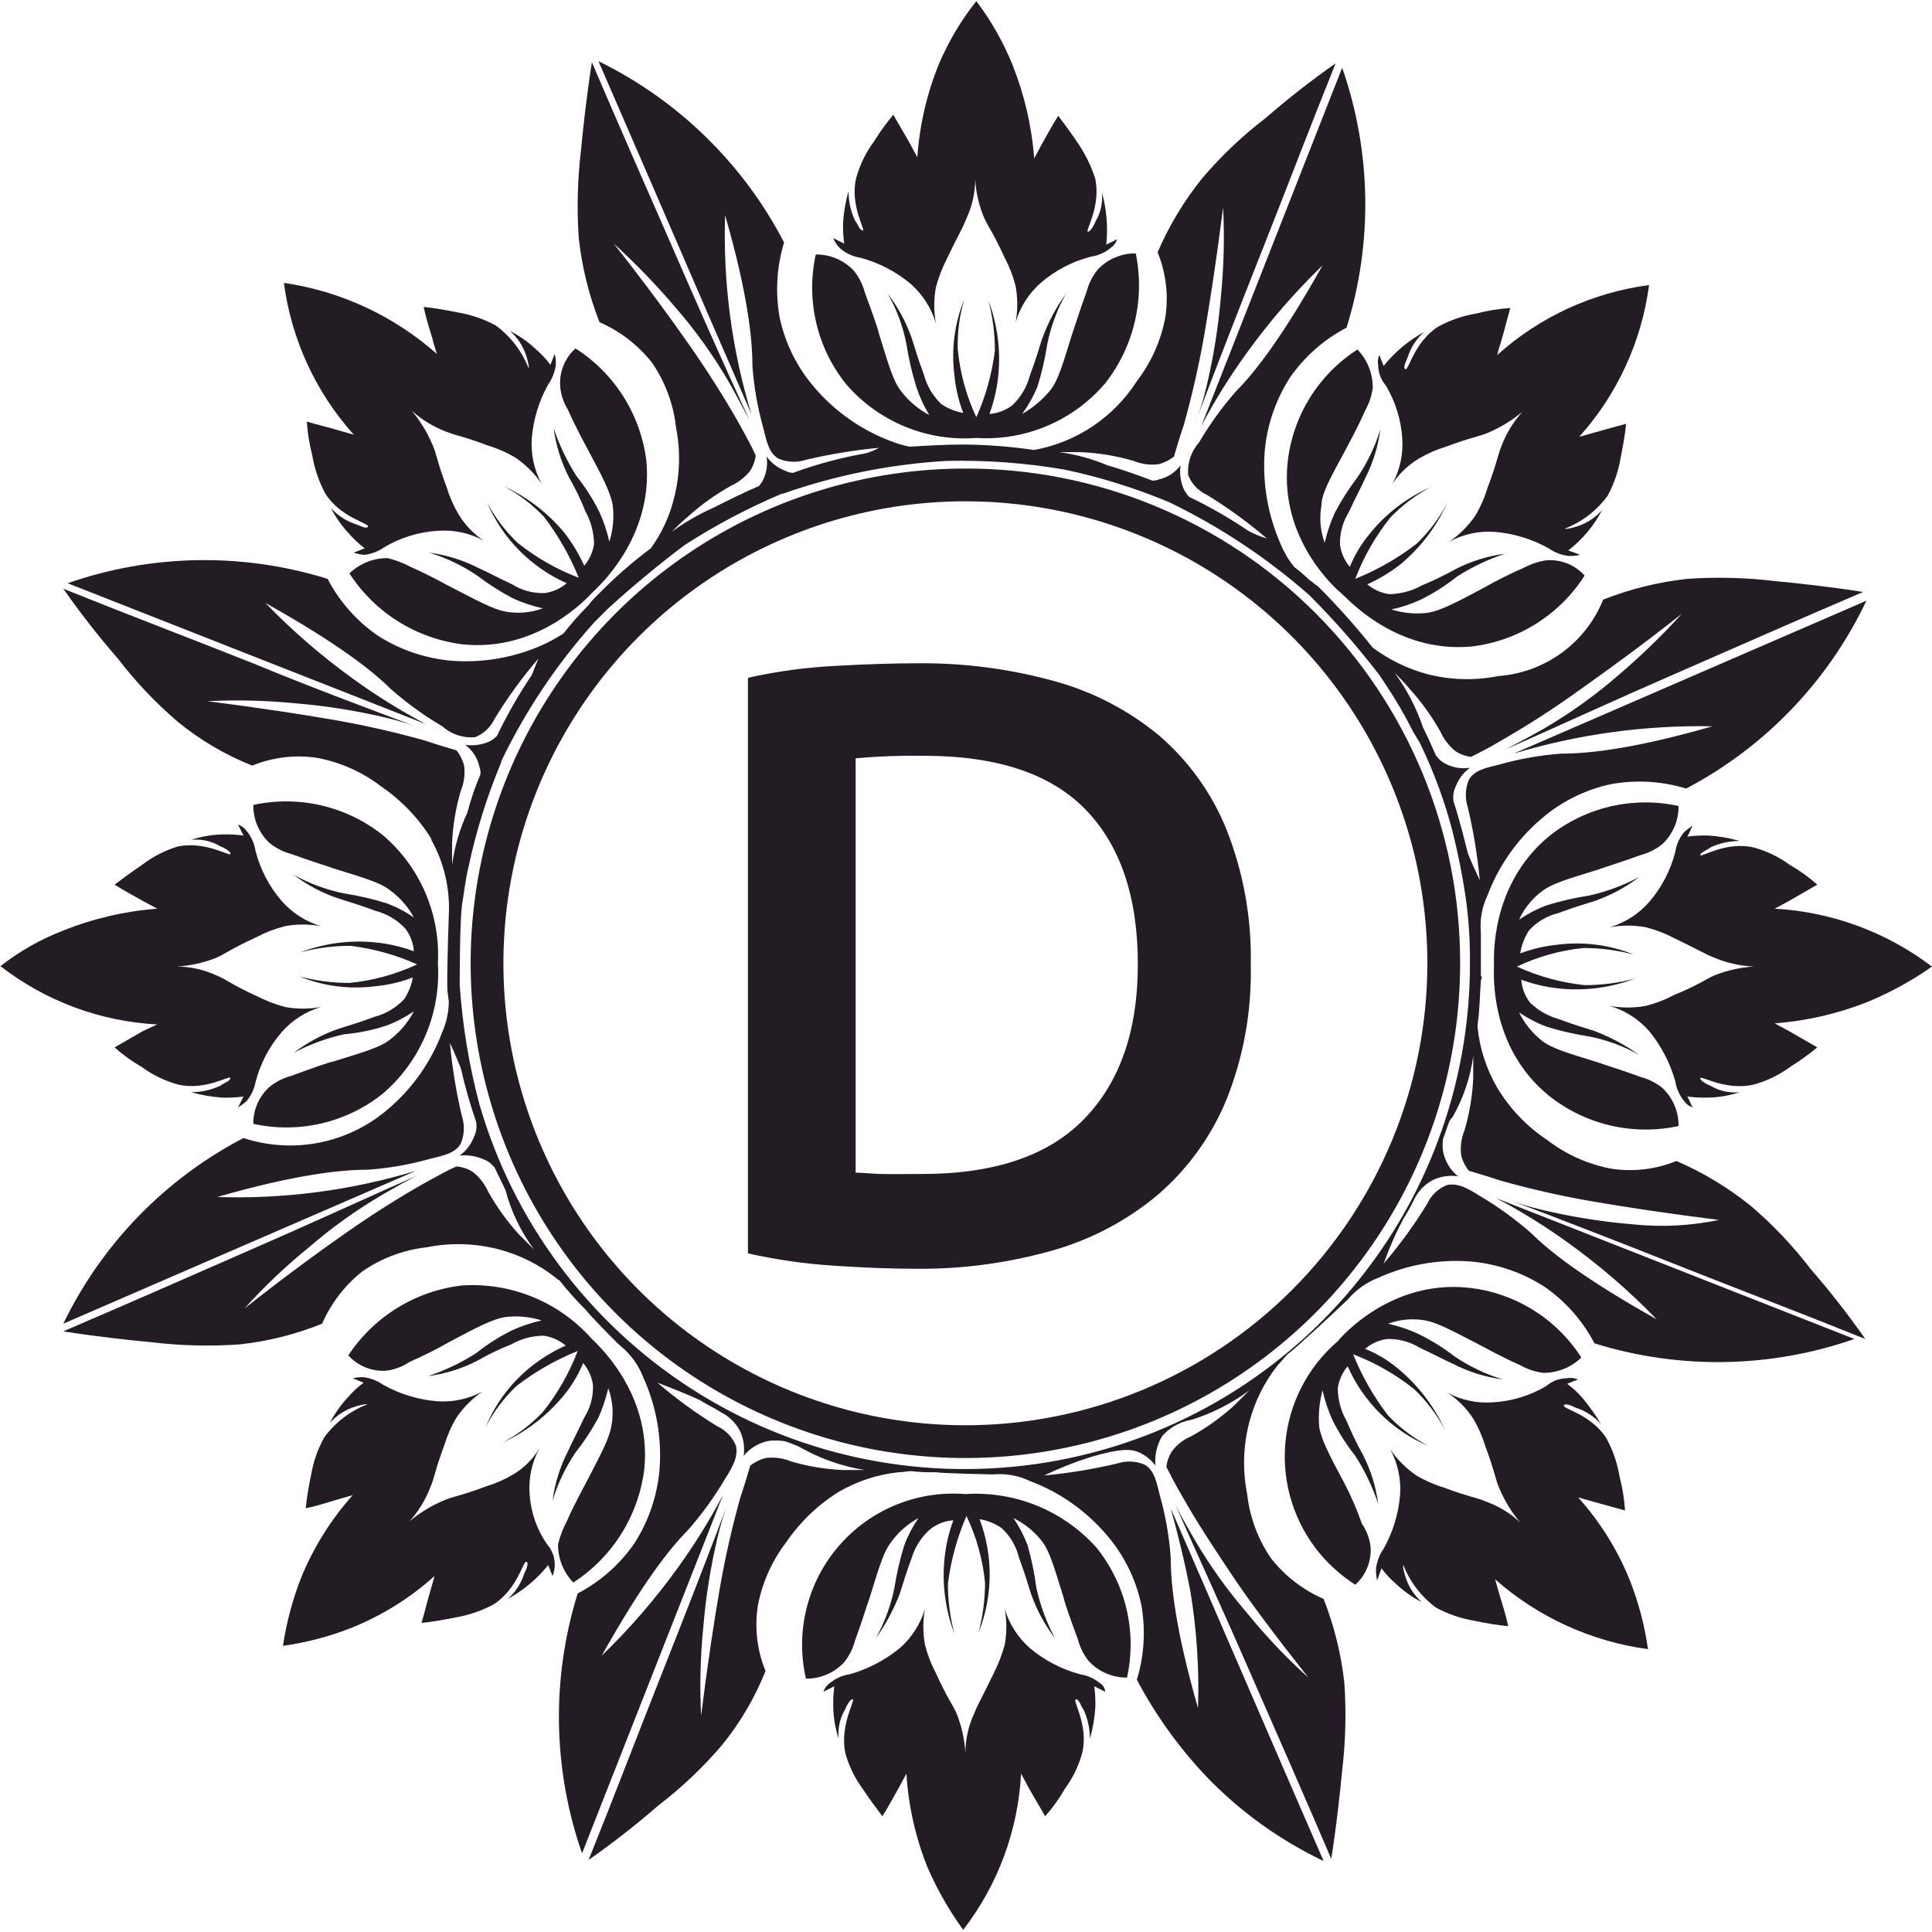 <svg width="155" height="155" viewBox="0 0 155 155" fill="none" xmlns="http://www.w3.org/2000/svg">
    <g clip-path="url(#clip0_1_3)">
        <path d="M130.987 98.224C128.567 98.022 126.165 97.642 123.802 97.085C122.666 96.824 121.552 96.473 120.472 96.033C125.116 97.786 129.848 99.626 134.492 101.466C139.573 103.481 144.655 105.409 149.65 107.424C148.289 105.479 146.827 103.607 145.269 101.816C143.847 99.957 142.231 98.253 140.45 96.734C138.636 95.272 136.631 94.064 134.492 93.142C132.828 93.823 131.01 94.035 129.234 93.755C127.387 93.4 125.647 92.62 124.152 91.477C122.512 90.393 121.135 88.956 120.122 87.271C119.26 85.795 118.722 84.152 118.545 82.452V82.189C118.72 81.05 118.72 79.824 118.808 78.685L118.895 78.334H118.808V74.829C118.71 73.807 118.891 72.777 119.333 71.85C120.224 69.476 121.701 67.366 123.627 65.717C125.229 64.324 127.158 63.359 129.234 62.913C131.249 62.545 133.322 62.665 135.28 63.263C141.604 59.938 146.678 54.649 149.737 48.193L121.436 60.46C126.606 58.905 131.986 58.166 137.383 58.269C130.987 60.109 127.394 60.46 125.291 60.46C123.601 60.581 121.928 60.874 120.297 61.336C119.246 61.599 118.282 61.774 117.844 62.562C117.553 63.258 117.522 64.036 117.756 64.753C118.212 66.685 118.534 68.647 118.72 70.624C118.369 69.835 118.019 69.134 117.756 68.433C117.406 67.031 117.055 65.629 116.617 64.315C116.545 63.898 116.606 63.469 116.792 63.088C117.017 62.491 117.414 61.972 117.931 61.599C117.239 61.705 116.532 61.582 115.916 61.248C115.673 61.123 115.463 60.943 115.303 60.722L115.215 60.635C114.865 59.846 114.514 59.058 114.164 58.357C113.635 56.788 112.867 55.31 111.886 53.976C112.324 54.414 112.674 54.764 113.112 55.29C114.056 56.333 114.879 57.48 115.566 58.707C115.844 59.322 116.265 59.863 116.792 60.284C117.163 60.52 117.582 60.67 118.019 60.722C118.545 60.46 119.421 60.022 120.297 59.496C122.5 58.237 124.635 56.862 126.693 55.378C128.796 53.888 131.6 51.873 134.93 49.244C133.315 51.018 131.589 52.687 129.76 54.239C127.935 55.816 125.97 57.223 123.889 58.444C122.663 59.145 121.611 59.671 120.823 60.109C125.379 58.094 129.935 55.991 134.579 53.976C139.573 51.785 144.568 49.595 149.475 47.492C146.671 47.054 144.217 46.791 142.377 46.616C140.051 46.338 137.705 46.28 135.368 46.44C133.055 46.694 130.786 47.253 128.621 48.105C127.933 49.812 126.78 51.291 125.293 52.375C123.806 53.459 122.045 54.105 120.209 54.239C118.293 54.62 116.316 54.56 114.427 54.063C112.878 53.632 111.423 52.919 110.133 51.961C108.766 50.244 107.304 48.606 105.752 47.054C105.489 46.879 105.314 46.703 105.051 46.528C104.661 46.156 104.252 45.805 103.824 45.477C103.392 44.946 103.038 44.356 102.773 43.724C101.732 41.387 101.28 38.829 101.459 36.276C101.635 34.156 102.327 32.11 103.474 30.318C104.642 28.624 106.206 27.241 108.03 26.288C110.15 19.478 110.027 12.168 107.68 5.434C103.912 14.985 100.144 24.623 96.377 34.174C97.439 32.165 98.639 30.233 99.969 28.391C101.797 25.846 103.85 23.471 106.103 21.293C102.861 27.076 100.67 29.88 99.181 31.37C98.062 32.647 97.064 34.026 96.201 35.488C95.885 35.843 95.643 36.26 95.493 36.712C95.342 37.164 95.285 37.642 95.325 38.117C95.6 38.815 96.134 39.38 96.815 39.694C98.511 40.732 100.123 41.904 101.634 43.198C101.117 43.047 100.618 42.842 100.144 42.585C98.637 41.563 97.055 40.655 95.413 39.869C95.238 39.687 95.091 39.48 94.975 39.255C94.711 38.65 94.62 37.982 94.712 37.328C94.287 37.909 93.663 38.314 92.96 38.467C92.794 38.538 92.614 38.568 92.434 38.555C91.295 38.117 90.068 37.678 88.841 37.328C87.61 36.805 86.313 36.451 84.986 36.276H86.739C88.164 36.339 89.576 36.574 90.944 36.977C91.581 37.242 92.276 37.332 92.96 37.24C93.408 37.126 93.826 36.917 94.186 36.627C94.362 36.014 94.624 35.137 94.975 34.086C95.654 31.663 96.21 29.206 96.64 26.726C97.078 24.185 97.603 20.768 98.129 16.649C98.246 19.016 98.187 21.389 97.954 23.747C97.752 26.167 97.372 28.568 96.815 30.932C96.554 32.068 96.203 33.181 95.763 34.261C97.516 29.617 99.356 24.886 101.196 20.242C103.211 15.16 105.139 10.078 107.154 5.084C105.209 6.444 103.337 7.906 101.546 9.465C99.687 10.887 97.983 12.502 96.464 14.284C95.002 16.098 93.794 18.102 92.872 20.242C93.553 21.905 93.765 23.724 93.485 25.499C93.13 27.347 92.35 29.087 91.207 30.581C90.286 32.017 89.08 33.248 87.663 34.198C86.246 35.147 84.649 35.795 82.971 36.101C81.085 35.825 79.182 35.678 77.276 35.663C75.874 35.663 74.384 35.751 72.982 35.838C72.475 35.733 71.977 35.586 71.493 35.4C69.119 34.51 67.009 33.032 65.359 31.107C63.966 29.504 63.002 27.575 62.555 25.499C62.188 23.485 62.308 21.412 62.906 19.453C59.627 13.134 54.406 8.036 48.011 4.908C52.129 14.371 56.159 23.747 60.277 33.21C58.708 28.045 57.998 22.658 58.174 17.263C60.014 23.659 60.365 27.252 60.365 29.355C60.486 31.045 60.78 32.718 61.241 34.349C61.504 35.4 61.679 36.364 62.468 36.802C63.164 37.093 63.941 37.124 64.658 36.89C66.591 36.434 68.552 36.112 70.529 35.926C70.195 36.109 69.842 36.256 69.477 36.364C67.478 36.714 65.513 37.242 63.607 37.941C63.393 37.924 63.184 37.864 62.993 37.766C62.396 37.541 61.878 37.145 61.504 36.627C61.61 37.319 61.487 38.027 61.154 38.642C61.066 38.73 60.978 38.905 60.891 38.993C59.664 39.518 58.437 40.132 57.211 40.745C56.036 41.268 54.92 41.914 53.881 42.673C54.319 42.235 54.67 41.884 55.195 41.446C56.239 40.503 57.385 39.68 58.612 38.993C59.227 38.714 59.768 38.294 60.19 37.766C60.425 37.395 60.575 36.976 60.628 36.539C60.365 35.926 59.927 35.137 59.401 34.174C58.174 31.983 56.773 29.793 55.37 27.777C53.969 25.762 51.866 22.871 49.237 19.541C51.011 21.155 52.679 22.882 54.231 24.711C55.809 26.536 57.216 28.501 58.437 30.581C59.138 31.808 59.664 32.859 60.102 33.648C57.999 29.092 55.984 24.535 53.969 19.892C51.778 14.897 49.588 9.903 47.485 4.996C47.047 7.8 46.784 10.253 46.608 12.093C46.331 14.419 46.273 16.766 46.433 19.103C46.687 21.416 47.246 23.684 48.098 25.85C49.746 26.567 51.191 27.68 52.304 29.092C53.364 30.629 54.026 32.405 54.231 34.261C54.613 36.177 54.553 38.155 54.056 40.044C53.698 41.463 53.074 42.801 52.216 43.987C50.655 45.153 49.19 46.442 47.835 47.842C47.609 48.056 47.404 48.291 47.222 48.543C46.504 49.261 45.831 50.022 45.207 50.821C44.7 51.147 44.173 51.439 43.63 51.698C41.325 52.746 38.794 53.198 36.269 53.012C34.149 52.836 32.103 52.144 30.311 50.997C28.617 49.828 27.234 48.264 26.281 46.44C19.471 44.321 12.161 44.444 5.427 46.791L34.166 58.094C32.158 57.032 30.226 55.832 28.384 54.501C25.839 52.673 23.464 50.62 21.286 48.368C27.069 51.61 29.873 53.8 31.363 55.29C32.64 56.409 34.019 57.406 35.481 58.269C35.836 58.586 36.253 58.827 36.705 58.978C37.157 59.129 37.635 59.186 38.109 59.145C38.807 58.871 39.373 58.337 39.687 57.656C40.725 55.959 41.897 54.348 43.191 52.837L42.666 54.151C41.614 55.717 40.677 57.357 39.862 59.058C39.679 59.232 39.473 59.38 39.248 59.496C38.642 59.76 37.975 59.85 37.321 59.759C37.902 60.184 38.307 60.807 38.46 61.511C38.532 61.707 38.562 61.916 38.547 62.124C38.119 63.118 37.768 64.144 37.496 65.191C36.876 66.523 36.462 67.941 36.269 69.397V67.644C36.332 66.219 36.567 64.807 36.97 63.439C37.235 62.802 37.325 62.107 37.233 61.423C37.119 60.975 36.91 60.557 36.62 60.197C36.007 60.022 35.13 59.759 34.079 59.408C31.655 58.729 29.199 58.173 26.719 57.743C24.178 57.305 20.761 56.78 16.642 56.254C19.009 56.137 21.381 56.196 23.74 56.429C26.16 56.63 28.561 57.011 30.924 57.568C32.061 57.829 33.174 58.18 34.254 58.62C29.61 56.867 24.879 55.115 20.235 53.187C15.153 51.172 10.071 49.244 5.077 47.229C6.437 49.174 7.899 51.046 9.458 52.837C10.88 54.696 12.495 56.4 14.277 57.919C16.072 59.384 18.081 60.566 20.235 61.423C21.898 60.742 23.717 60.53 25.492 60.81C27.34 61.166 29.079 61.945 30.574 63.088C32.194 64.196 33.567 65.628 34.605 67.294V67.382C35.632 69.225 36.118 71.32 36.007 73.427C35.919 75.881 35.831 79.473 35.919 79.648L36.007 80.349C36.001 81.195 35.822 82.029 35.481 82.803C34.59 85.177 33.113 87.287 31.187 88.936C29.616 90.306 27.716 91.245 25.673 91.659C23.631 92.074 21.515 91.951 19.534 91.302C13.239 94.584 8.169 99.807 5.077 106.197L33.378 93.93C28.213 95.499 22.826 96.21 17.431 96.033C23.827 94.193 27.42 93.843 29.523 93.843C31.213 93.722 32.886 93.428 34.517 92.967C35.568 92.704 36.532 92.529 36.97 91.74C37.261 91.044 37.292 90.266 37.058 89.549C36.602 87.617 36.28 85.656 36.094 83.679C36.445 84.38 36.708 85.081 36.97 85.694C37.298 87.147 37.707 88.581 38.197 89.988C38.275 90.405 38.214 90.836 38.022 91.214C37.797 91.812 37.401 92.33 36.883 92.704C37.574 92.641 38.269 92.762 38.898 93.054C39.135 93.148 39.346 93.299 39.511 93.492L39.687 93.668C39.949 94.281 40.3 94.894 40.563 95.508C41.015 97.215 41.788 98.821 42.841 100.239L41.614 99.013C40.671 97.969 39.848 96.823 39.161 95.595C38.882 94.98 38.462 94.44 37.934 94.018C37.538 93.769 37.087 93.618 36.62 93.58C36.007 93.843 35.218 94.281 34.254 94.807C32.064 96.033 29.873 97.435 27.858 98.837C25.843 100.239 22.951 102.342 19.622 104.971C21.214 103.203 22.943 101.562 24.791 100.064C26.616 98.487 28.581 97.079 30.662 95.858C31.888 95.157 32.94 94.544 33.728 94.193C29.172 96.209 24.616 98.311 19.972 100.327C14.978 102.517 9.983 104.708 5.077 106.811C7.88 107.249 10.334 107.512 12.174 107.687C14.5 107.964 16.847 108.023 19.183 107.862C21.47 107.619 23.711 107.059 25.843 106.197C26.56 104.549 27.673 103.105 29.084 101.992C30.622 100.931 32.398 100.269 34.254 100.064C36.17 99.682 38.148 99.742 40.037 100.239C41.697 100.675 43.249 101.451 44.593 102.517C44.681 102.605 44.769 102.693 44.856 102.693C45.54 103.551 46.271 104.37 47.047 105.146C47.134 105.321 49.675 107.95 49.85 108.037C50.632 108.694 51.235 109.538 51.603 110.491C52.651 112.795 53.103 115.326 52.917 117.851C52.741 119.971 52.049 122.017 50.902 123.809C49.734 125.503 48.17 126.886 46.346 127.839C44.226 134.649 44.349 141.959 46.696 148.693L57.999 119.954C56.937 121.962 55.737 123.895 54.407 125.737C52.578 128.281 50.526 130.656 48.273 132.834C51.515 127.051 53.706 124.247 55.195 122.758C56.314 121.48 57.311 120.102 58.174 118.639C58.788 117.676 59.226 116.887 59.051 116.011C58.776 115.313 58.242 114.748 57.561 114.434C55.864 113.395 54.253 112.223 52.742 110.929C53.881 111.367 55.02 111.805 56.159 112.331C56.685 112.681 57.298 112.944 57.824 113.295C58.51 113.63 59.065 114.185 59.401 114.872C59.665 115.478 59.756 116.145 59.664 116.799C60.115 116.246 60.728 115.848 61.416 115.66C61.673 115.588 61.939 115.558 62.205 115.573C62.5 115.558 62.795 115.588 63.081 115.66C63.344 115.748 63.519 115.836 63.782 115.923C64.024 116.022 64.258 116.139 64.483 116.274C66.013 117.1 67.672 117.663 69.39 117.938H67.637C66.212 117.876 64.8 117.641 63.432 117.237C62.795 116.973 62.099 116.883 61.416 116.975C60.968 117.089 60.55 117.298 60.19 117.588C60.014 118.201 59.752 119.077 59.401 120.129C58.721 122.552 58.166 125.009 57.736 127.489C57.298 130.03 56.773 133.447 56.247 137.653C56.13 135.286 56.188 132.914 56.422 130.556C56.623 128.136 57.004 125.734 57.561 123.371C57.822 122.235 58.173 121.121 58.612 120.041C56.86 124.685 55.02 129.417 53.18 134.061C51.165 139.142 49.237 144.224 47.222 149.219C49.167 147.858 51.039 146.396 52.83 144.838C54.689 143.416 56.393 141.8 57.911 140.019C59.377 138.223 60.559 136.214 61.416 134.061C60.735 132.397 60.523 130.579 60.803 128.803C61.158 126.956 61.938 125.216 63.081 123.721C64.189 122.101 65.621 120.729 67.287 119.691C68.763 118.829 70.406 118.291 72.106 118.114C72.457 118.114 72.807 118.026 73.07 118.026C73.739 118.099 74.412 118.128 75.085 118.114C75.523 118.201 79.466 118.289 79.641 118.289C80.664 118.191 81.693 118.373 82.62 118.815C84.994 119.705 87.104 121.182 88.754 123.108C90.147 124.711 91.111 126.64 91.558 128.716C91.925 130.73 91.805 132.803 91.207 134.761C92.712 137.604 94.599 140.228 96.815 142.56C99.51 145.353 102.686 147.638 106.19 149.306C102.072 139.843 98.041 130.468 93.923 121.005C94.537 123.196 95.062 125.386 95.501 127.664C96.013 130.762 96.218 133.902 96.114 137.04C94.274 130.643 93.923 127.051 93.923 124.948C93.802 123.258 93.508 121.584 93.047 119.954C92.784 118.902 92.609 117.938 91.82 117.5C91.124 117.209 90.347 117.178 89.63 117.413C87.698 117.869 85.736 118.191 83.76 118.377C84.978 117.79 86.237 117.292 87.527 116.887C89.893 116.186 90.681 116.274 91.207 116.449C91.805 116.674 92.323 117.07 92.697 117.588C92.634 116.897 92.755 116.202 93.047 115.573C93.141 115.336 93.292 115.125 93.485 114.959C94.065 114.406 94.798 114.04 95.588 113.908C97.258 113.387 98.829 112.587 100.232 111.542L99.005 112.769C97.962 113.712 96.816 114.535 95.588 115.222C94.959 115.478 94.414 115.902 94.011 116.449C93.775 116.82 93.626 117.239 93.573 117.676C93.836 118.201 94.274 119.077 94.8 119.954C96.026 122.144 97.428 124.247 98.83 126.35C100.232 128.453 102.335 131.257 104.964 134.586C103.196 132.994 101.555 131.265 100.057 129.417C98.48 127.591 97.072 125.626 95.851 123.546C95.15 122.319 94.537 121.268 94.186 120.479C96.201 125.036 98.304 129.592 100.32 134.236C102.51 139.23 104.701 144.224 106.804 149.131C107.242 146.327 107.505 143.874 107.68 142.034C107.957 139.708 108.016 137.361 107.855 135.024C107.602 132.712 107.042 130.443 106.19 128.278C104.542 127.56 103.097 126.447 101.984 125.036C100.924 123.498 100.262 121.722 100.057 119.866C99.675 117.95 99.735 115.972 100.232 114.083C100.668 112.423 101.444 110.872 102.51 109.527C102.773 109.264 103.036 108.914 103.299 108.651C103.787 108.267 104.255 107.857 104.701 107.424C105.051 107.161 107.943 104.445 108.118 104.27C108.775 103.488 109.619 102.885 110.571 102.517C112.876 101.469 115.407 101.017 117.931 101.203C120.052 101.379 122.097 102.071 123.889 103.218C125.584 104.387 126.967 105.951 127.92 107.774C134.729 109.894 142.039 109.771 148.774 107.424L120.034 96.121C122.043 97.183 123.975 98.383 125.817 99.713C128.361 101.542 130.737 103.594 132.914 105.847C127.131 102.605 124.328 100.414 122.838 98.925C121.561 97.806 120.182 96.809 118.72 95.946C117.756 95.332 116.967 94.894 116.091 95.07C115.393 95.344 114.828 95.878 114.514 96.559C113.475 98.256 112.303 99.867 111.009 101.378C111.445 100.143 111.972 98.942 112.586 97.786C112.912 97.279 113.204 96.752 113.463 96.209C113.798 95.522 114.353 94.967 115.04 94.632C115.646 94.368 116.313 94.277 116.967 94.369C116.414 93.918 116.016 93.305 115.828 92.616C115.756 92.36 115.727 92.094 115.741 91.828C115.727 91.619 115.757 91.41 115.828 91.214C116.004 90.776 116.091 90.426 116.267 89.988C116.332 89.856 116.421 89.737 116.529 89.637C117.394 88.124 117.959 86.458 118.194 84.73V86.483C118.132 87.908 117.897 89.32 117.493 90.689C117.229 91.325 117.138 92.021 117.23 92.704C117.345 93.152 117.554 93.57 117.844 93.93C118.457 94.106 119.333 94.369 120.385 94.719C122.808 95.399 125.265 95.954 127.745 96.384C130.286 96.822 133.703 97.348 137.909 97.873C135.633 98.348 133.298 98.467 130.987 98.224ZM38.46 88.586C37.63 85.46 37.102 82.262 36.883 79.035C36.883 78.509 36.883 74.128 37.058 72.639C37.233 71.675 37.321 70.624 37.584 69.572C38.194 66.692 39.074 63.876 40.212 61.161V61.073C42.157 57.031 44.665 53.284 47.66 49.945L48.799 48.806C50.727 47.054 52.83 45.301 54.932 43.724C57.408 42.129 60.017 40.751 62.731 39.606H62.818C67.055 38.119 71.479 37.234 75.961 36.977C79.131 36.906 82.3 37.14 85.424 37.678C88.305 38.288 91.121 39.168 93.836 40.307C97.893 42.272 101.666 44.777 105.051 47.755C107.058 49.762 108.931 51.899 110.659 54.151L111.185 54.94C111.993 56.148 112.725 57.407 113.375 58.707L113.901 59.583L113.988 59.759C115.055 61.98 115.905 64.297 116.529 66.681C116.967 68.433 117.318 70.185 117.581 71.938C117.831 73.708 117.948 75.495 117.931 77.283C117.942 87.052 114.425 96.496 108.026 103.878C101.627 111.26 92.778 116.082 83.106 117.457C73.434 118.833 63.591 116.669 55.388 111.364C47.184 106.059 41.173 97.97 38.46 88.586Z" fill="#241C24"/>
        <path d="M78.327 35.137C80.272 35.259 82.219 34.926 84.013 34.166C85.808 33.406 87.401 32.238 88.666 30.756C89.807 29.3 90.617 27.614 91.041 25.813C91.465 24.013 91.492 22.142 91.12 20.33C90.545 20.322 89.975 20.435 89.447 20.662C88.919 20.888 88.444 21.223 88.053 21.644C87.641 22.16 87.343 22.757 87.177 23.396C86.563 25.061 86.213 26.288 86.038 26.726C85.249 29.267 84.898 30.494 84.285 31.282C83.652 32.06 82.88 32.714 82.007 33.21C82.5 32.53 82.912 31.795 83.234 31.019C83.579 29.901 83.843 28.759 84.022 27.602C84.309 26.19 84.811 24.831 85.512 23.572C84.699 24.701 84.05 25.94 83.584 27.252C83.321 28.04 83.146 28.741 82.62 30.143C82.382 31.047 81.897 31.866 81.219 32.509C80.688 32.919 80.048 33.163 79.379 33.21C79.736 32.25 79.971 31.249 80.079 30.231C80.305 28.153 80.035 26.051 79.291 24.097C79.643 25.412 79.82 26.767 79.817 28.128C79.589 29.974 79.087 31.775 78.327 33.473C77.526 31.759 77.023 29.922 76.838 28.04C76.796 26.677 76.974 25.316 77.363 24.01C76.576 25.952 76.305 28.065 76.575 30.143C76.673 31.163 76.909 32.165 77.276 33.122C76.647 33.019 76.049 32.779 75.523 32.421C74.845 31.778 74.36 30.959 74.121 30.055C73.596 28.654 73.42 27.953 73.157 27.164C72.71 25.872 72.059 24.659 71.23 23.572C71.944 24.824 72.447 26.186 72.719 27.602C72.899 28.759 73.162 29.901 73.508 31.019C73.768 31.817 74.121 32.582 74.559 33.297C73.668 32.83 72.89 32.171 72.281 31.37C71.668 30.581 71.317 29.355 70.529 26.814C70.441 26.375 70.003 25.149 69.39 23.484C69.224 22.845 68.925 22.248 68.514 21.732C68.123 21.31 67.648 20.976 67.12 20.749C66.591 20.523 66.022 20.41 65.447 20.417C65.048 22.228 65.062 24.105 65.487 25.91C65.911 27.715 66.736 29.401 67.9 30.844C69.183 32.323 70.794 33.481 72.605 34.227C74.415 34.972 76.375 35.284 78.327 35.137Z" fill="#241C24"/>
        <path d="M67.462 19.979C67.915 20.351 68.46 20.593 69.039 20.68C70.52 21.079 71.896 21.796 73.07 22.783C74.025 23.624 74.724 24.717 75.085 25.937C74.91 24.981 74.91 24.002 75.085 23.046C75.3 22.259 75.594 21.496 75.961 20.768C76.925 18.752 77.188 18.402 77.538 17.526C77.997 16.537 78.236 15.461 78.239 14.371C78.295 15.426 78.532 16.464 78.94 17.438C79.291 18.227 79.641 18.577 80.605 20.68C80.987 21.402 81.281 22.166 81.481 22.958C81.657 23.914 81.657 24.894 81.481 25.85C81.843 24.629 82.541 23.536 83.497 22.695C84.659 21.691 86.039 20.971 87.527 20.592C88.106 20.506 88.652 20.263 89.104 19.892C89.352 19.722 89.536 19.476 89.63 19.191L88.754 19.629C88.9 18.217 88.781 16.791 88.403 15.423C88.493 16.248 88.308 17.079 87.878 17.789C87.79 18.052 87.439 18.665 87.264 18.577C87.089 18.49 88.316 16.562 87.878 14.371C87.554 13.345 87.081 12.37 86.476 11.48C85.95 10.691 85.424 9.99 84.898 9.289C84.46 9.99 84.022 10.779 83.584 11.568C83.409 11.918 83.146 12.356 82.971 12.707C82.774 10.12 82.183 7.579 81.219 5.171C80.481 3.358 79.509 1.65 78.327 0.089C77.119 1.616 76.117 3.295 75.348 5.084C74.365 7.486 73.773 10.03 73.596 12.619L72.982 11.48C72.544 10.691 72.106 9.99 71.668 9.202C71.093 9.895 70.566 10.627 70.091 11.392C69.451 12.263 68.976 13.243 68.689 14.284C68.163 16.474 69.477 18.49 69.215 18.49C68.952 18.49 68.776 17.876 68.601 17.701C68.252 16.962 68.072 16.153 68.076 15.335C67.837 16.164 67.691 17.016 67.637 17.876C67.623 18.433 67.652 18.989 67.725 19.541L66.849 19.103C66.979 19.44 67.19 19.741 67.462 19.979Z" fill="#241C24"/>
        <path d="M47.134 36.014C48.361 38.292 48.974 39.518 49.15 40.482C49.28 41.483 49.191 42.499 48.887 43.461C48.703 42.648 48.439 41.856 48.098 41.096C47.589 40.069 46.972 39.1 46.258 38.204C45.487 37 44.869 35.705 44.418 34.349C44.599 35.723 45.014 37.057 45.645 38.292C46.151 39.163 46.59 40.071 46.959 41.008C47.404 41.813 47.645 42.716 47.66 43.636C47.566 44.283 47.292 44.89 46.871 45.389C46.451 44.454 45.921 43.572 45.294 42.76C43.962 41.152 42.285 39.864 40.388 38.993C41.593 39.63 42.688 40.459 43.63 41.446C44.782 42.947 45.725 44.598 46.433 46.353C44.662 45.679 43.007 44.733 41.527 43.549C40.539 42.608 39.711 41.513 39.073 40.307C40.307 43.2 42.593 45.518 45.469 46.791C44.97 47.212 44.363 47.485 43.717 47.579C42.79 47.618 41.873 47.374 41.089 46.879C39.774 46.265 39.161 45.915 38.372 45.564C37.137 44.934 35.804 44.519 34.429 44.337C35.8 44.753 37.099 45.374 38.285 46.178C39.194 46.872 40.162 47.487 41.176 48.017C41.936 48.359 42.729 48.623 43.542 48.806C42.59 49.157 41.562 49.247 40.563 49.069C39.599 48.894 38.46 48.28 36.094 47.054C35.744 46.879 34.517 46.178 32.94 45.477C32.358 45.167 31.74 44.931 31.1 44.776C29.957 44.769 28.856 45.209 28.033 46.002C29.042 47.561 30.381 48.879 31.956 49.863C33.531 50.847 35.302 51.474 37.146 51.698C43.279 52.311 47.222 47.842 47.572 47.492C47.923 47.141 52.392 43.198 51.866 37.065C51.653 35.218 51.031 33.443 50.046 31.866C49.061 30.29 47.737 28.953 46.17 27.953C45.745 28.336 45.413 28.811 45.2 29.343C44.988 29.875 44.9 30.448 44.944 31.019C45.001 31.672 45.211 32.303 45.557 32.859C46.258 34.436 46.959 35.663 47.134 36.014Z" fill="#241C24"/>
        <path d="M22.776 22.695C23.374 27.228 25.328 31.474 28.384 34.874L27.157 34.524C26.281 34.261 25.492 34.086 24.616 33.823C24.676 34.74 24.823 35.65 25.054 36.539C25.232 37.613 25.587 38.649 26.105 39.606C27.332 41.534 29.61 41.972 29.523 42.235C29.435 42.498 28.822 42.147 28.559 42.059C27.78 41.812 27.083 41.358 26.544 40.745C26.938 41.513 27.439 42.221 28.033 42.848C28.399 43.272 28.81 43.654 29.26 43.987L28.384 44.337C28.666 44.438 28.961 44.497 29.26 44.513C29.828 44.44 30.369 44.23 30.837 43.899C32.142 43.123 33.614 42.672 35.13 42.585C36.407 42.49 37.685 42.763 38.81 43.374C37.991 42.831 37.303 42.113 36.795 41.271C36.386 40.583 36.062 39.847 35.831 39.08C35.043 36.977 35.043 36.452 34.692 35.663C34.275 34.68 33.714 33.765 33.027 32.947C33.824 33.663 34.744 34.227 35.744 34.612C36.62 34.962 37.058 34.962 39.161 35.751C39.928 35.981 40.663 36.305 41.351 36.715C42.178 37.278 42.891 37.991 43.454 38.817C42.844 37.692 42.57 36.414 42.666 35.137C42.794 33.629 43.242 32.166 43.98 30.844C44.31 30.376 44.521 29.835 44.593 29.267C44.608 28.972 44.578 28.677 44.506 28.391L44.155 29.267C43.822 28.817 43.44 28.406 43.016 28.04C42.389 27.446 41.681 26.945 40.913 26.551C41.526 27.09 41.981 27.787 42.227 28.566C42.315 28.829 42.49 29.53 42.403 29.53C41.868 28.165 40.956 26.98 39.774 26.113C38.817 25.594 37.781 25.239 36.708 25.061C35.831 24.886 34.867 24.711 33.991 24.623C34.166 25.499 34.429 26.288 34.692 27.164C34.78 27.602 34.955 28.04 35.043 28.391C31.595 25.339 27.332 23.36 22.776 22.695Z" fill="#241C24"/>
        <path d="M30.749 67.031C29.304 65.871 27.617 65.049 25.813 64.625C24.009 64.201 22.134 64.184 20.323 64.578C20.315 65.152 20.428 65.722 20.654 66.251C20.881 66.779 21.215 67.254 21.637 67.644C22.153 68.056 22.75 68.355 23.389 68.521C25.054 69.134 26.281 69.484 26.719 69.66C29.26 70.448 30.486 70.799 31.275 71.412C32.073 71.989 32.732 72.737 33.203 73.603C32.52 73.137 31.785 72.755 31.012 72.464C29.894 72.118 28.752 71.854 27.595 71.675C26.183 71.389 24.823 70.886 23.564 70.185C24.673 71.031 25.918 71.683 27.244 72.113C28.033 72.376 28.734 72.551 30.136 73.077C31.04 73.315 31.859 73.801 32.502 74.479C32.912 75.009 33.156 75.65 33.203 76.319C32.243 75.962 31.242 75.726 30.224 75.618C28.145 75.392 26.044 75.662 24.09 76.406C25.405 76.054 26.76 75.877 28.121 75.881C29.967 76.108 31.768 76.61 33.465 77.37C31.752 78.171 29.915 78.674 28.033 78.86C26.673 78.858 25.318 78.681 24.003 78.334C25.945 79.121 28.058 79.393 30.136 79.123C31.156 79.024 32.158 78.788 33.115 78.422C33.011 79.05 32.772 79.648 32.414 80.174C31.771 80.852 30.952 81.338 30.048 81.576C28.646 82.102 27.945 82.277 27.157 82.54C25.865 82.987 24.652 83.638 23.564 84.468C24.834 83.791 26.19 83.29 27.595 82.978C28.758 82.88 29.905 82.645 31.012 82.277C31.785 81.986 32.52 81.603 33.203 81.138C32.735 82.029 32.077 82.807 31.275 83.416C30.486 84.029 29.26 84.38 26.719 85.168C26.281 85.256 25.054 85.694 23.389 86.308C22.75 86.474 22.153 86.772 21.637 87.184C21.217 87.557 20.883 88.017 20.656 88.531C20.43 89.044 20.316 89.601 20.323 90.163C22.133 90.561 24.01 90.548 25.815 90.123C27.62 89.698 29.306 88.874 30.749 87.71C32.233 86.427 33.401 84.818 34.161 83.009C34.921 81.201 35.253 79.241 35.13 77.283C35.235 75.352 34.894 73.424 34.134 71.646C33.375 69.869 32.217 68.29 30.749 67.031Z" fill="#241C24"/>
        <path d="M11.473 82.715L9.195 84.029C9.866 84.632 10.601 85.161 11.385 85.607C12.255 86.246 13.236 86.721 14.277 87.008C16.467 87.534 18.483 86.22 18.483 86.483C18.483 86.746 17.869 86.921 17.694 87.096C16.954 87.446 16.146 87.625 15.328 87.622C16.157 87.86 17.009 88.007 17.869 88.06C18.425 88.075 18.982 88.045 19.534 87.972L19.096 88.849C19.345 88.695 19.579 88.519 19.797 88.323C20.151 87.893 20.392 87.38 20.498 86.833C20.876 85.345 21.596 83.965 22.601 82.803C23.441 81.847 24.535 81.149 25.755 80.787C24.799 80.963 23.819 80.963 22.863 80.787C22.077 80.573 21.314 80.279 20.585 79.911C18.483 78.947 18.22 78.597 17.343 78.246C16.355 77.788 15.279 77.549 14.189 77.546C15.271 77.48 16.336 77.244 17.343 76.845C18.132 76.494 18.483 76.144 20.585 75.18C21.307 74.798 22.072 74.504 22.863 74.304C23.819 74.128 24.799 74.128 25.755 74.304C24.535 73.942 23.441 73.244 22.601 72.288C21.596 71.126 20.876 69.746 20.498 68.258C20.411 67.678 20.169 67.133 19.797 66.681C19.627 66.433 19.381 66.249 19.096 66.155L19.534 67.031C18.982 66.958 18.425 66.929 17.869 66.944C17.005 66.961 16.148 67.109 15.328 67.382C16.153 67.292 16.985 67.477 17.694 67.907C17.957 67.995 18.57 68.345 18.483 68.521C18.395 68.696 16.467 67.469 14.277 67.907C13.231 68.226 12.252 68.73 11.385 69.397C10.597 69.923 9.896 70.448 9.195 70.974C9.896 71.412 10.684 71.85 11.473 72.288L12.612 72.902C10.026 73.099 7.484 73.689 5.077 74.654C3.247 75.357 1.534 76.332 -0.005 77.546H0.082C3.689 80.331 8.06 81.951 12.612 82.189L11.473 82.715Z" fill="#241C24"/>
        <path d="M47.047 118.902C46.871 119.253 46.17 120.479 45.469 122.057C45.16 122.638 44.924 123.256 44.769 123.897C44.762 125.04 45.202 126.14 45.995 126.963C47.554 125.954 48.872 124.615 49.856 123.04C50.84 121.466 51.466 119.694 51.691 117.851C52.304 111.717 47.835 107.774 47.485 107.424C46.191 105.958 44.578 104.809 42.771 104.065C40.963 103.32 39.009 103.001 37.058 103.131C35.222 103.345 33.455 103.957 31.881 104.926C30.307 105.895 28.964 107.196 27.945 108.738C28.329 109.164 28.804 109.496 29.336 109.708C29.868 109.921 30.441 110.009 31.012 109.965C31.672 109.879 32.302 109.638 32.852 109.264C33.931 108.795 34.984 108.269 36.007 107.687C38.285 106.46 39.511 105.847 40.475 105.672C41.475 105.541 42.492 105.63 43.454 105.934C42.641 106.118 41.849 106.382 41.089 106.723C40.062 107.233 39.093 107.849 38.197 108.563C36.993 109.334 35.698 109.952 34.342 110.403C35.716 110.222 37.05 109.807 38.285 109.176C39.156 108.67 40.064 108.231 41.001 107.862C41.802 107.406 42.708 107.165 43.63 107.161C44.276 107.256 44.883 107.529 45.382 107.95C44.447 108.371 43.565 108.9 42.753 109.527C41.095 110.809 39.797 112.5 38.986 114.434C39.623 113.228 40.452 112.133 41.439 111.192C42.94 110.04 44.591 109.096 46.346 108.388C45.672 110.159 44.725 111.814 43.542 113.295C42.6 114.282 41.506 115.11 40.3 115.748C42.198 114.877 43.875 113.589 45.207 111.98C45.864 111.19 46.396 110.304 46.784 109.352C47.205 109.851 47.478 110.458 47.572 111.104C47.611 112.031 47.367 112.948 46.871 113.733C46.258 115.047 45.908 115.66 45.557 116.449C44.927 117.684 44.512 119.017 44.33 120.392C44.746 119.021 45.367 117.722 46.17 116.536C46.864 115.657 47.48 114.719 48.011 113.733C48.352 112.972 48.616 112.18 48.799 111.367C49.15 112.319 49.24 113.347 49.062 114.346C48.887 115.397 48.273 116.536 47.047 118.902Z" fill="#241C24"/>
        <path d="M42.49 119.866C42.395 118.589 42.669 117.312 43.279 116.186C42.764 117.051 42.041 117.774 41.176 118.289C40.488 118.698 39.752 119.022 38.986 119.253C36.883 120.041 36.357 120.041 35.568 120.392C34.586 120.809 33.67 121.37 32.852 122.057C33.568 121.26 34.133 120.34 34.517 119.34C34.867 118.552 34.867 118.026 35.656 115.923C35.887 115.156 36.21 114.421 36.62 113.733C37.183 112.906 37.896 112.193 38.723 111.63C37.597 112.24 36.32 112.514 35.043 112.418C33.534 112.29 32.071 111.842 30.749 111.104C30.282 110.774 29.74 110.563 29.172 110.491C28.877 110.476 28.582 110.506 28.296 110.578L29.172 110.929C28.722 111.262 28.311 111.644 27.945 112.068C27.352 112.695 26.85 113.403 26.456 114.171C26.996 113.558 27.692 113.103 28.471 112.856C28.734 112.769 29.435 112.594 29.435 112.681C28.07 113.216 26.885 114.128 26.018 115.31C25.5 116.236 25.145 117.243 24.966 118.289C24.771 119.186 24.625 120.092 24.528 121.005C25.404 120.83 26.193 120.567 27.069 120.304L28.296 119.954C26.563 121.897 25.171 124.118 24.178 126.525C23.468 128.331 22.968 130.213 22.688 132.133V132.045C24.611 131.777 26.494 131.277 28.296 130.556C30.709 129.575 32.933 128.182 34.867 126.438L34.517 127.664C34.254 128.54 34.079 129.329 33.816 130.205C34.692 130.118 35.656 129.942 36.532 129.767C37.606 129.589 38.642 129.234 39.599 128.716C41.527 127.489 41.965 125.211 42.227 125.298C42.49 125.386 42.14 126.087 42.052 126.262C41.806 127.041 41.351 127.738 40.738 128.278C41.988 127.596 43.09 126.673 43.98 125.561L44.33 126.438C44.499 126.015 44.548 125.554 44.471 125.105C44.393 124.657 44.193 124.238 43.892 123.897C43.067 122.706 42.582 121.312 42.49 119.866Z" fill="#241C24"/>
        <path d="M77.451 119.866C75.551 119.713 73.642 120.01 71.878 120.732C70.114 121.455 68.545 122.583 67.299 124.026C66.053 125.468 65.165 127.184 64.706 129.034C64.247 130.884 64.231 132.816 64.658 134.674C65.233 134.681 65.803 134.568 66.331 134.342C66.859 134.116 67.334 133.781 67.725 133.36C68.137 132.843 68.435 132.246 68.601 131.607C69.215 129.942 69.565 128.716 69.74 128.278C70.529 125.737 70.879 124.51 71.493 123.721C72.069 122.923 72.818 122.264 73.683 121.794C73.218 122.476 72.835 123.211 72.544 123.984C72.198 125.103 71.935 126.245 71.755 127.401C71.469 128.813 70.967 130.173 70.266 131.432C71.06 130.322 71.708 129.115 72.194 127.839C72.457 127.051 72.632 126.35 73.157 124.948C73.43 124.064 73.947 123.275 74.647 122.67C75.177 122.259 75.818 122.015 76.487 121.969C76.13 122.929 75.894 123.93 75.786 124.948C75.56 127.026 75.83 129.128 76.575 131.081C76.222 129.767 76.045 128.412 76.049 127.051C76.287 125.179 76.789 123.35 77.538 121.618C78.338 123.301 78.842 125.109 79.028 126.963C79.026 128.324 78.849 129.678 78.502 130.994C79.669 128.074 79.7 124.823 78.59 121.881C79.218 121.985 79.816 122.224 80.342 122.582C81.038 123.211 81.527 124.036 81.744 124.948C82.27 126.35 82.445 127.051 82.708 127.839C83.156 129.132 83.806 130.344 84.636 131.432C83.959 130.162 83.458 128.806 83.146 127.401C82.997 126.247 82.763 125.104 82.445 123.984C82.154 123.211 81.771 122.476 81.306 121.794C82.193 122.229 82.972 122.858 83.584 123.634C84.198 124.422 84.548 125.649 85.337 128.19C85.424 128.628 85.862 129.855 86.476 131.52C86.642 132.159 86.94 132.756 87.352 133.272C87.743 133.693 88.218 134.028 88.746 134.254C89.274 134.481 89.844 134.594 90.419 134.586C90.817 132.775 90.803 130.898 90.379 129.094C89.954 127.289 89.129 125.603 87.965 124.159C86.653 122.693 85.024 121.545 83.203 120.801C81.381 120.058 79.414 119.738 77.451 119.866Z" fill="#241C24"/>
        <path d="M88.228 135.024C87.775 134.652 87.23 134.41 86.651 134.323C85.17 133.925 83.794 133.207 82.62 132.22C81.665 131.38 80.966 130.286 80.605 129.066C80.78 130.022 80.78 131.002 80.605 131.958C80.39 132.744 80.097 133.508 79.729 134.236C78.765 136.251 78.502 136.601 78.152 137.478C77.694 138.466 77.454 139.542 77.451 140.632C77.386 139.55 77.149 138.485 76.75 137.478C76.399 136.689 76.049 136.339 75.085 134.236C74.703 133.514 74.409 132.749 74.209 131.958C74.034 131.002 74.034 130.022 74.209 129.066C73.848 130.286 73.149 131.38 72.194 132.22C71.01 133.192 69.638 133.908 68.163 134.323C67.584 134.41 67.039 134.652 66.586 135.024C66.338 135.194 66.154 135.44 66.06 135.725L66.936 135.287C66.864 135.839 66.834 136.396 66.849 136.952C66.866 137.816 67.014 138.673 67.287 139.493C67.198 138.668 67.382 137.837 67.813 137.127C67.9 136.864 68.251 136.251 68.426 136.339C68.601 136.426 67.374 138.442 67.813 140.632C68.1 141.673 68.575 142.653 69.215 143.523C69.74 144.312 70.266 145.013 70.792 145.714C71.23 145.013 71.668 144.224 72.106 143.436L72.719 142.297C72.877 144.852 73.439 147.366 74.384 149.745C75.156 151.541 76.126 153.245 77.276 154.826C80.061 151.219 81.681 146.848 81.919 142.297C82.095 142.647 82.358 143.085 82.533 143.436C82.971 144.224 83.409 144.925 83.847 145.714C84.45 145.042 84.978 144.308 85.424 143.523C86.064 142.653 86.539 141.673 86.826 140.632C87.352 138.442 86.038 136.426 86.3 136.339C86.563 136.251 86.739 136.952 86.914 137.127C87.263 137.867 87.443 138.675 87.439 139.493C87.678 138.664 87.825 137.812 87.878 136.952C87.892 136.396 87.863 135.839 87.79 135.287L88.666 135.725C88.656 135.581 88.611 135.442 88.535 135.32C88.459 135.198 88.353 135.096 88.228 135.024Z" fill="#241C24"/>
        <path d="M107.855 118.99C106.628 116.712 106.015 115.485 105.84 114.521C105.753 113.52 105.842 112.512 106.103 111.542C106.286 112.355 106.55 113.148 106.891 113.908C107.401 114.934 108.018 115.903 108.731 116.799C109.502 118.003 110.12 119.298 110.571 120.655C110.39 119.28 109.975 117.947 109.345 116.712C108.856 115.831 108.418 114.925 108.03 113.996C107.574 113.194 107.333 112.289 107.329 111.367C107.424 110.721 107.697 110.114 108.118 109.614C109.391 112.491 111.708 114.777 114.602 116.011C113.396 115.373 112.301 114.544 111.36 113.557C110.208 112.056 109.265 110.405 108.556 108.651C110.327 109.325 111.983 110.271 113.463 111.455C114.45 112.396 115.278 113.491 115.916 114.696C115.045 112.799 113.757 111.121 112.148 109.79C111.359 109.132 110.472 108.6 109.52 108.213C110.019 107.792 110.626 107.518 111.272 107.424C112.198 107.396 113.112 107.64 113.901 108.125C115.215 108.738 115.828 109.089 116.617 109.439C117.852 110.07 119.185 110.485 120.56 110.666C119.19 110.25 117.89 109.63 116.705 108.826C115.778 108.112 114.779 107.495 113.726 106.986C112.965 106.645 112.173 106.381 111.36 106.197C112.312 105.847 113.34 105.756 114.339 105.934C115.303 106.11 116.442 106.723 118.808 107.95C119.158 108.125 120.385 108.826 121.962 109.527C122.53 109.848 123.155 110.056 123.802 110.14C124.945 110.147 126.046 109.707 126.869 108.914C125.869 107.354 124.531 106.04 122.953 105.069C121.375 104.098 119.599 103.495 117.756 103.306C111.623 102.693 107.68 107.161 107.329 107.599C104.891 109.688 103.376 112.654 103.113 115.854C102.851 119.053 103.862 122.227 105.927 124.685C106.735 125.638 107.68 126.465 108.731 127.139C109.157 126.755 109.489 126.28 109.701 125.748C109.914 125.216 110.002 124.643 109.958 124.072C109.872 123.412 109.631 122.782 109.257 122.232C108.869 121.119 108.4 120.035 107.855 118.99Z" fill="#241C24"/>
        <path d="M132.213 132.308C131.945 130.386 131.445 128.503 130.724 126.7C129.743 124.287 128.35 122.064 126.606 120.129L127.832 120.479L130.373 121.18C130.313 120.263 130.166 119.354 129.935 118.464C129.758 117.391 129.402 116.354 128.884 115.397C127.657 113.47 125.379 113.032 125.467 112.769C125.554 112.506 126.255 112.856 126.43 112.944C127.209 113.191 127.906 113.645 128.446 114.258C128.008 113.517 127.51 112.814 126.956 112.155C126.591 111.732 126.179 111.35 125.73 111.016L126.606 110.666C126.299 110.547 125.965 110.516 125.642 110.578C125.061 110.594 124.504 110.811 124.065 111.192C122.76 111.968 121.287 112.419 119.771 112.506C118.494 112.601 117.217 112.328 116.091 111.717C116.937 112.257 117.655 112.974 118.194 113.82C118.604 114.508 118.927 115.244 119.158 116.011C119.947 118.114 119.947 118.639 120.297 119.428C120.714 120.411 121.275 121.326 121.962 122.144C121.18 121.409 120.256 120.842 119.246 120.479C118.457 120.129 117.931 120.129 115.828 119.34C115.062 119.11 114.326 118.786 113.638 118.376C112.812 117.813 112.098 117.1 111.535 116.274C112.145 117.399 112.419 118.677 112.324 119.954C112.195 121.462 111.747 122.926 111.009 124.247C110.679 124.715 110.469 125.256 110.396 125.824C110.382 126.148 110.411 126.472 110.484 126.788L110.834 125.824C111.167 126.274 111.549 126.685 111.973 127.051C112.6 127.645 113.308 128.146 114.076 128.54C113.463 128.001 113.009 127.304 112.762 126.525C112.674 126.262 112.499 125.561 112.586 125.561C113.121 126.926 114.033 128.112 115.215 128.979C116.172 129.497 117.208 129.852 118.282 130.03C119.179 130.225 120.085 130.372 120.998 130.468C120.823 129.592 120.56 128.803 120.297 127.927L119.947 126.7C123.391 129.742 127.66 131.693 132.213 132.308Z" fill="#241C24"/>
        <path d="M123.714 71.5C124.503 70.886 125.729 70.536 128.27 69.747C128.709 69.572 129.935 69.222 131.6 68.608C132.239 68.442 132.836 68.144 133.352 67.732C133.774 67.341 134.108 66.866 134.335 66.338C134.561 65.81 134.674 65.24 134.667 64.665C132.856 64.267 130.979 64.28 129.174 64.705C127.369 65.13 125.683 65.955 124.24 67.119C119.508 71.062 119.859 76.932 119.859 77.458C119.859 77.984 119.421 83.942 124.24 87.885C125.686 89.044 127.372 89.866 129.176 90.291C130.98 90.715 132.856 90.731 134.667 90.338C134.674 89.763 134.561 89.194 134.335 88.665C134.108 88.137 133.774 87.662 133.352 87.271C132.836 86.86 132.239 86.561 131.6 86.395C129.935 85.782 128.709 85.431 128.27 85.256C125.729 84.468 124.503 84.117 123.714 83.504C122.938 82.891 122.31 82.113 121.874 81.225C122.557 81.691 123.292 82.073 124.065 82.365C125.183 82.71 126.325 82.974 127.482 83.153C128.898 83.425 130.26 83.928 131.512 84.643C130.403 83.849 129.195 83.201 127.92 82.715C127.131 82.452 126.43 82.277 125.029 81.751C124.172 81.508 123.389 81.057 122.75 80.437C122.34 79.906 122.096 79.266 122.049 78.597C123.009 78.954 124.01 79.189 125.029 79.298C127.107 79.524 129.209 79.254 131.162 78.509C129.848 78.862 128.492 79.038 127.131 79.035C125.251 78.838 123.416 78.335 121.699 77.546C123.382 76.746 125.19 76.242 127.044 76.056C128.404 76.058 129.759 76.235 131.074 76.582C129.132 75.795 127.019 75.523 124.941 75.793C123.921 75.892 122.919 76.127 121.962 76.494C122.064 75.838 122.302 75.211 122.663 74.654C123.291 73.958 124.116 73.469 125.029 73.252C126.43 72.726 127.131 72.551 127.92 72.288C129.212 71.841 130.425 71.19 131.512 70.361C130.243 71.037 128.887 71.539 127.482 71.85C126.325 72.029 125.183 72.293 124.065 72.639C123.292 72.93 122.557 73.313 121.874 73.778C122.286 72.876 122.919 72.092 123.714 71.5Z" fill="#241C24"/>
        <path d="M154.995 77.546C151.347 74.772 146.953 73.154 142.377 72.902L143.516 72.288L145.795 70.974C145.123 70.371 144.389 69.843 143.604 69.397C142.734 68.757 141.754 68.282 140.713 67.995C138.522 67.469 136.507 68.784 136.419 68.608C136.332 68.433 137.033 68.17 137.208 67.995C137.947 67.645 138.756 67.466 139.573 67.469C138.745 67.231 137.893 67.084 137.032 67.031C136.476 67.016 135.919 67.046 135.368 67.119C135.543 66.856 135.631 66.505 135.806 66.243C135.557 66.396 135.322 66.572 135.105 66.768C134.733 67.221 134.491 67.766 134.404 68.345C134.025 69.834 133.305 71.214 132.301 72.376C131.46 73.331 130.367 74.03 129.147 74.391C130.103 74.216 131.082 74.216 132.038 74.391C132.83 74.591 133.595 74.885 134.316 75.267C136.332 76.231 136.682 76.494 137.558 76.844C138.56 77.262 139.628 77.499 140.713 77.546C139.631 77.611 138.566 77.847 137.558 78.246C136.77 78.597 136.419 78.947 134.316 79.824C133.595 80.206 132.83 80.5 132.038 80.7C131.082 80.875 130.103 80.875 129.147 80.7C130.367 81.061 131.46 81.76 132.301 82.715C133.273 83.899 133.989 85.271 134.404 86.746C134.491 87.325 134.733 87.87 135.105 88.323C135.274 88.57 135.521 88.755 135.806 88.849C135.631 88.586 135.543 88.235 135.368 87.972C135.919 88.045 136.476 88.074 137.032 88.06C137.897 88.042 138.753 87.895 139.573 87.622C138.749 87.711 137.917 87.526 137.208 87.096C136.945 87.008 136.332 86.658 136.419 86.483C136.507 86.308 138.522 87.534 140.713 87.008C141.754 86.721 142.734 86.246 143.604 85.606C144.369 85.131 145.101 84.604 145.795 84.029L143.516 82.715L142.377 82.102C144.964 81.905 147.505 81.314 149.913 80.349C151.704 79.604 153.409 78.664 154.995 77.546Z" fill="#241C24"/>
        <path d="M107.943 36.101C108.118 35.751 108.819 34.524 109.52 32.947C109.841 32.379 110.049 31.754 110.133 31.107C110.14 29.964 109.7 28.863 108.906 28.04C107.347 29.04 106.033 30.378 105.062 31.956C104.091 33.533 103.488 35.31 103.299 37.153C102.685 43.286 107.154 47.229 107.592 47.579C108.03 47.93 111.886 52.399 118.019 51.873C119.866 51.66 121.641 51.038 123.218 50.053C124.794 49.068 126.131 47.744 127.131 46.178C126.748 45.752 126.272 45.42 125.741 45.208C125.209 44.995 124.636 44.907 124.065 44.951C123.421 45.048 122.798 45.256 122.225 45.564C121.146 46.033 120.093 46.56 119.07 47.141C116.792 48.368 115.566 48.981 114.602 49.157C113.601 49.287 112.585 49.198 111.623 48.894C112.439 48.724 113.233 48.459 113.988 48.105C115.014 47.596 115.984 46.979 116.88 46.265C118.084 45.494 119.379 44.876 120.735 44.425C119.361 44.606 118.027 45.021 116.792 45.652C115.912 46.14 115.005 46.579 114.076 46.966C113.271 47.412 112.368 47.652 111.447 47.667C110.801 47.573 110.194 47.3 109.695 46.879C110.63 46.458 111.512 45.928 112.324 45.301C113.932 43.97 115.22 42.292 116.091 40.395C115.453 41.6 114.625 42.695 113.638 43.636C112.137 44.789 110.486 45.732 108.731 46.44C109.405 44.669 110.351 43.014 111.535 41.534C112.476 40.547 113.571 39.718 114.777 39.08C112.861 39.922 111.178 41.214 109.87 42.848C109.212 43.638 108.68 44.524 108.293 45.477C107.872 44.977 107.599 44.37 107.505 43.724C107.477 42.798 107.72 41.885 108.205 41.096C108.819 39.781 109.169 39.168 109.52 38.379C110.15 37.145 110.565 35.811 110.746 34.436C110.33 35.807 109.71 37.106 108.906 38.292C108.212 39.202 107.597 40.169 107.066 41.183C106.725 41.944 106.461 42.736 106.278 43.549C105.927 42.597 105.837 41.569 106.015 40.57C106.015 39.606 106.716 38.379 107.943 36.101Z" fill="#241C24"/>
        <path d="M112.499 35.137C112.594 36.414 112.321 37.692 111.71 38.817C112.253 37.998 112.971 37.31 113.813 36.802C114.501 36.393 115.237 36.069 116.004 35.838C118.107 35.05 118.632 35.05 119.421 34.699C120.404 34.282 121.319 33.721 122.137 33.035C121.421 33.831 120.857 34.751 120.472 35.751C120.122 36.627 120.122 37.065 119.333 39.168C119.103 39.935 118.779 40.67 118.369 41.358C117.806 42.185 117.093 42.898 116.267 43.461C117.392 42.851 118.67 42.577 119.947 42.673C121.455 42.801 122.918 43.249 124.24 43.987C124.708 44.317 125.249 44.528 125.817 44.6C126.141 44.615 126.465 44.585 126.781 44.513L125.817 44.162C126.948 43.293 127.875 42.186 128.533 40.92C127.993 41.533 127.297 41.988 126.518 42.235C126.255 42.322 125.554 42.498 125.554 42.41C126.919 41.875 128.104 40.964 128.971 39.781C129.49 38.825 129.845 37.788 130.023 36.715C130.198 35.838 130.373 34.874 130.461 33.998L127.92 34.699L126.693 35.05C129.748 31.649 131.703 27.403 132.301 22.87C127.769 23.468 123.523 25.423 120.122 28.478C120.209 28.04 120.385 27.602 120.472 27.252C120.735 26.375 120.91 25.587 121.173 24.711C120.256 24.771 119.347 24.918 118.457 25.149C117.383 25.326 116.347 25.682 115.39 26.2C113.463 27.427 113.025 29.705 112.762 29.617C112.499 29.53 112.849 28.916 112.937 28.654C113.184 27.875 113.638 27.178 114.251 26.638C113.001 27.32 111.899 28.243 111.009 29.354L110.659 28.478C110.544 28.755 110.513 29.06 110.571 29.354C110.587 29.935 110.804 30.492 111.185 30.932C111.946 32.211 112.396 33.652 112.499 35.137Z" fill="#241C24"/>
        <path d="M77.451 37.591C69.6 37.591 61.926 39.919 55.399 44.28C48.872 48.641 43.785 54.84 40.78 62.093C37.776 69.346 36.99 77.327 38.522 85.026C40.053 92.726 43.833 99.798 49.384 105.349C54.935 110.9 62.008 114.68 69.707 116.212C77.407 117.743 85.388 116.957 92.64 113.953C99.893 110.949 106.092 105.862 110.453 99.334C114.815 92.807 117.143 85.133 117.143 77.283C117.154 72.067 116.136 66.9 114.145 62.08C112.154 57.259 109.231 52.879 105.543 49.191C101.855 45.502 97.475 42.579 92.654 40.589C87.833 38.598 82.666 37.579 77.451 37.591ZM77.451 114.346C70.12 114.346 62.955 112.172 56.859 108.1C50.764 104.027 46.014 98.239 43.209 91.466C40.404 84.694 39.67 77.242 41.1 70.052C42.53 62.862 46.06 56.258 51.243 51.075C56.426 45.892 63.031 42.362 70.22 40.931C77.41 39.501 84.862 40.235 91.634 43.041C98.407 45.846 104.195 50.596 108.268 56.691C112.34 62.786 114.514 69.952 114.514 77.283C114.512 87.112 110.606 96.538 103.656 103.488C96.706 110.438 87.28 114.344 77.451 114.346Z" fill="#241C24"/>
        <path d="M100.346 77.432C100.426 81.105 99.77 84.757 98.418 88.174C97.219 91.102 95.353 93.709 92.968 95.788C90.487 97.885 87.586 99.43 84.46 100.318C80.879 101.335 77.169 101.831 73.447 101.79C71.531 101.79 69.358 101.708 66.928 101.545C64.598 101.399 62.283 101.068 60.006 100.555V54.379C62.311 53.86 64.656 53.541 67.015 53.424C69.486 53.283 71.683 53.213 73.604 53.213C77.288 53.176 80.96 53.651 84.513 54.624C87.618 55.461 90.508 56.955 92.986 59.005C95.379 61.062 97.243 63.664 98.418 66.593C99.773 70.042 100.428 73.727 100.346 77.432ZM68.645 94.079C69.144 94.079 69.81 94.158 70.634 94.185C71.458 94.211 72.579 94.185 73.999 94.185C79.811 94.185 84.145 92.707 87.001 89.751C89.858 86.795 91.286 82.668 91.286 77.37C91.286 71.973 89.89 67.834 87.098 64.954C84.306 62.075 79.983 60.635 74.13 60.635C72.299 60.606 70.469 60.673 68.645 60.836V94.079Z" fill="#241C24"/>
    </g>
    <defs>
        <clipPath id="clip0_1_3">
            <rect width="155" height="154.912" fill="white" transform="translate(-0.005 0.002)"/>
        </clipPath>
    </defs>
</svg>
